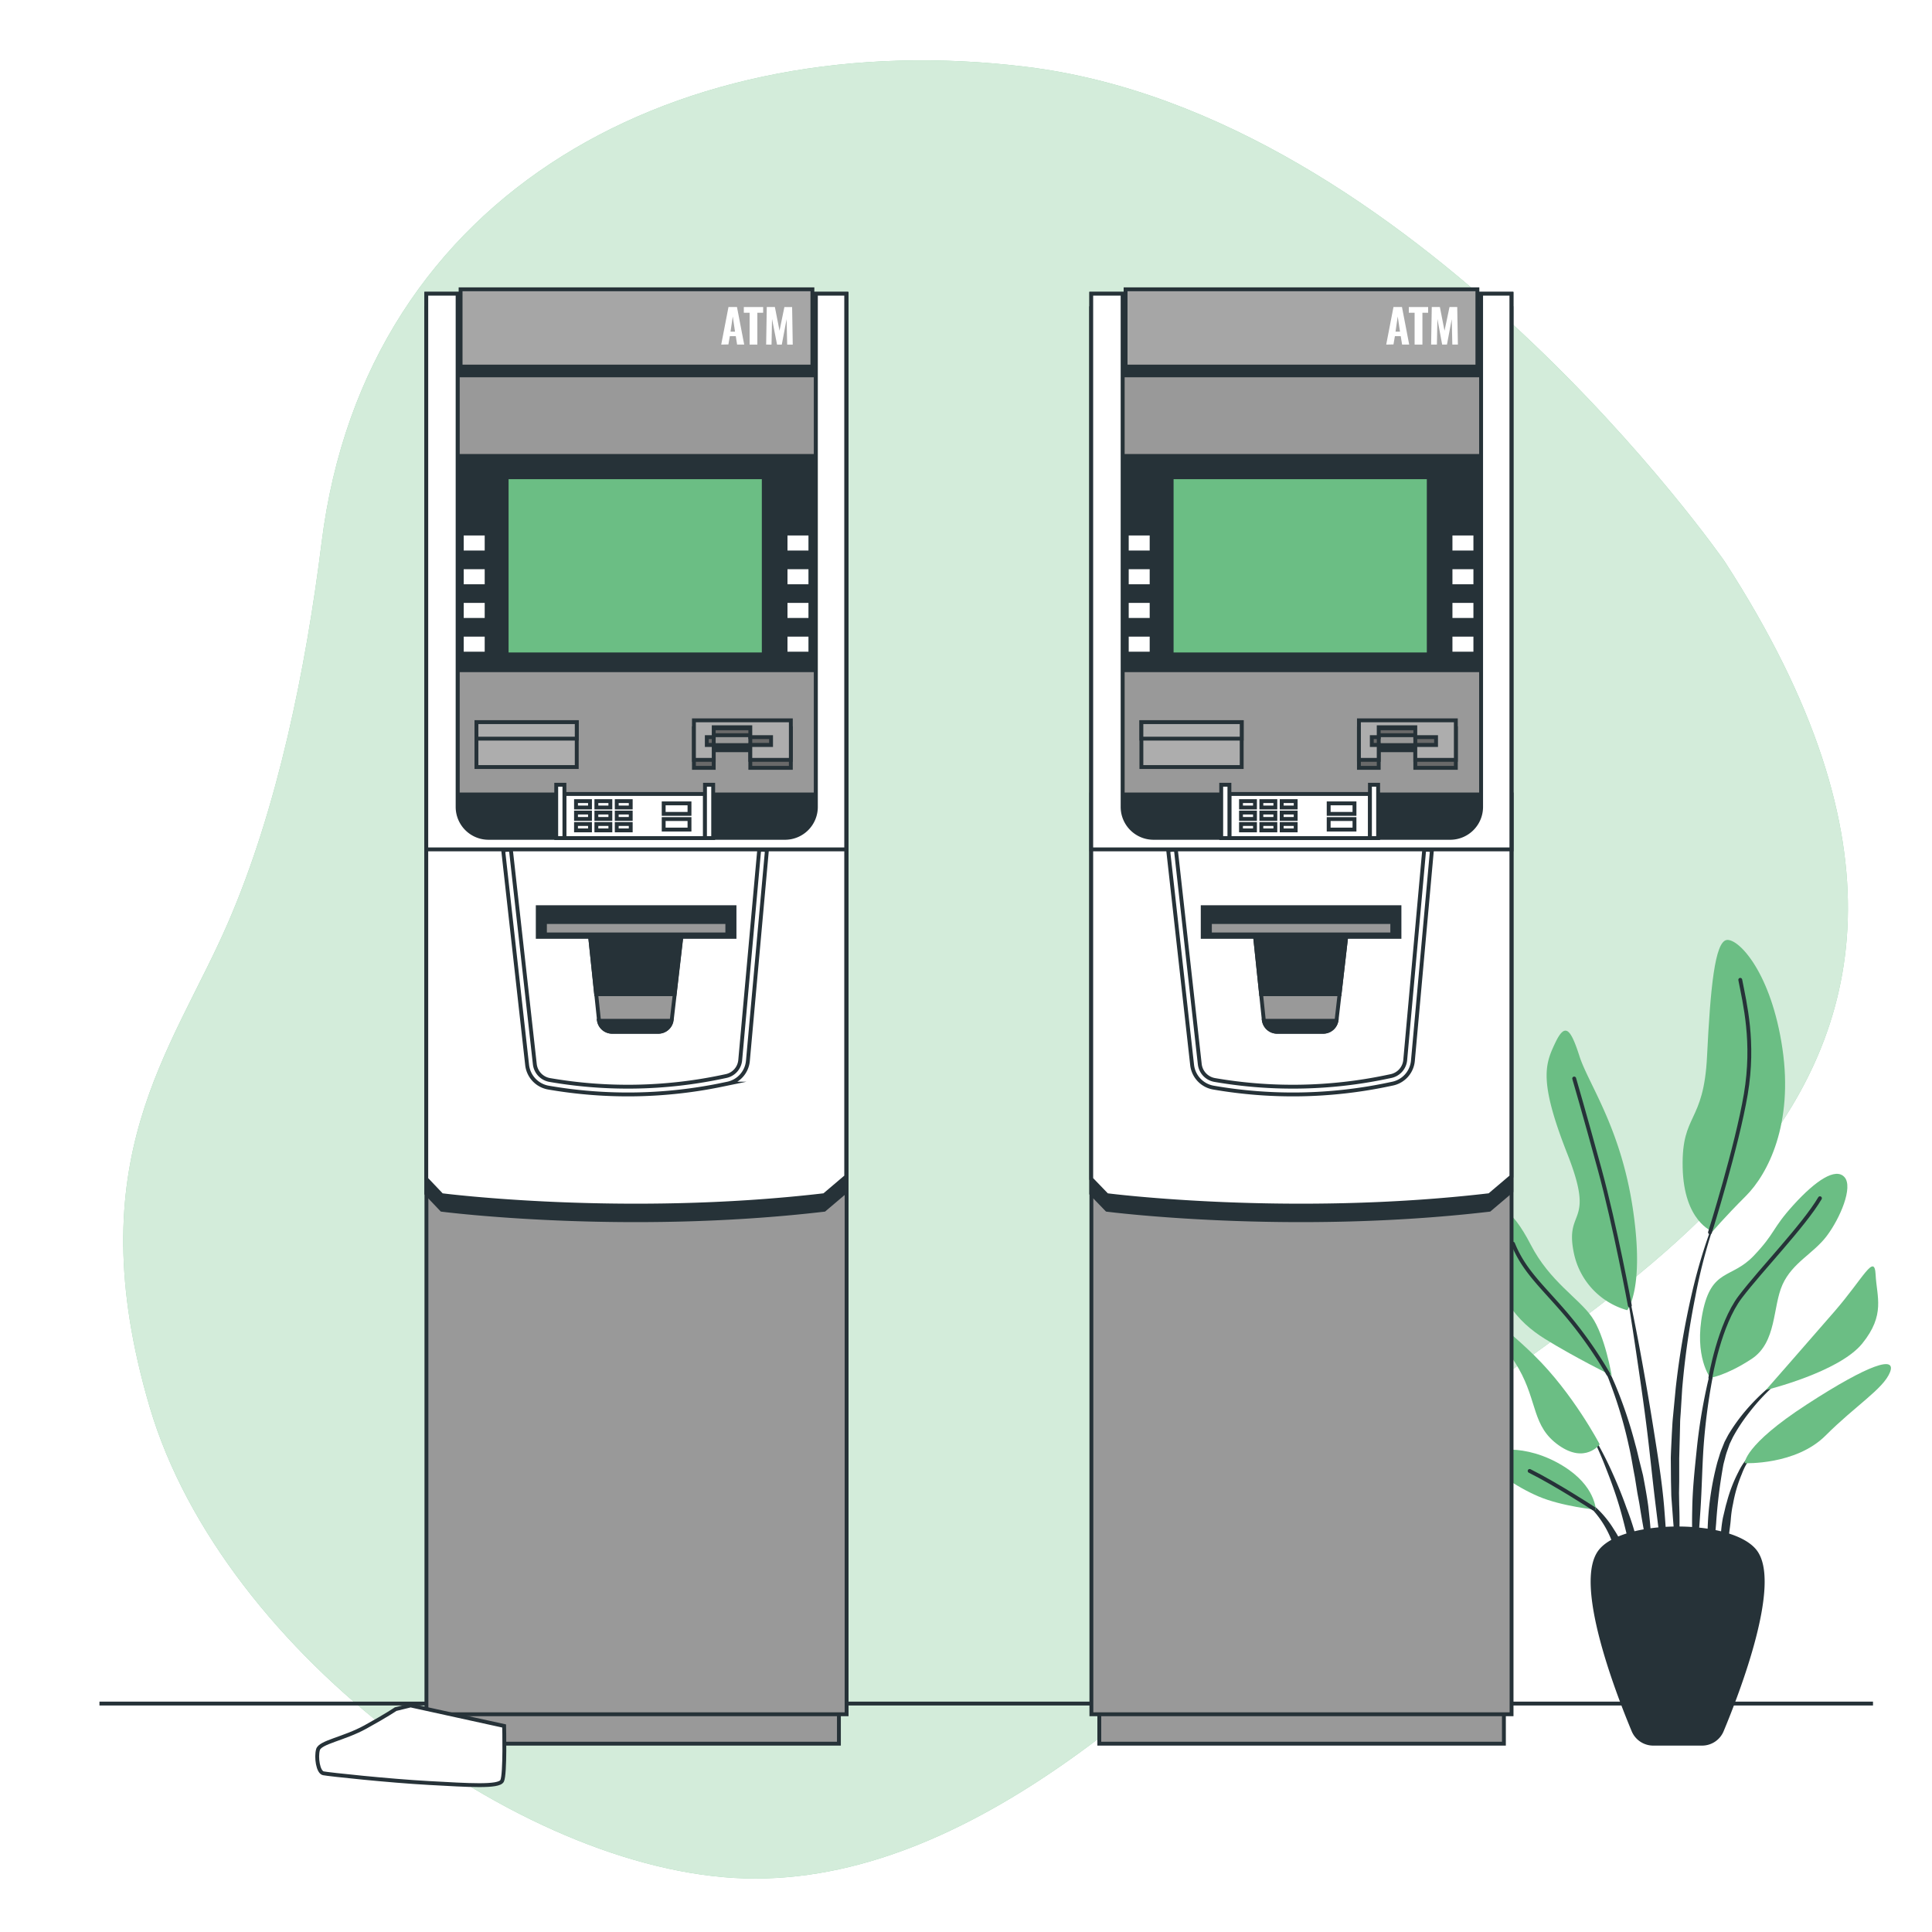 <svg class="animated" id="freepik_stories-atm-machine" xmlns="http://www.w3.org/2000/svg" viewBox="0 0 500 500" version="1.1" xmlns:xlink="http://www.w3.org/1999/xlink" xmlns:svgjs="http://svgjs.com/svgjs"><style>svg#freepik_stories-atm-machine:not(.animated) .animable {opacity: 0;}svg#freepik_stories-atm-machine.animated #freepik--background-simple--inject-68 {animation: 6s Infinite  linear spin;animation-delay: 0s;}svg#freepik_stories-atm-machine.animated #freepik--Plant--inject-68 {animation: 1.5s Infinite  linear floating;animation-delay: 0s;}svg#freepik_stories-atm-machine.animated #freepik--machine-2--inject-68 {animation: 6s Infinite  linear floating;animation-delay: 0s;}svg#freepik_stories-atm-machine.animated #freepik--machine-1--inject-68 {animation: 6s Infinite  linear floating;animation-delay: -6s;}svg#freepik_stories-atm-machine.animated #el4t76ju5wi4g {animation: 1.1s 1 forwards ease-out slideRight;animation-delay: 0s;}svg#freepik_stories-atm-machine.animated #el41sdg36ay4b {animation: 1.1s 1 forwards ease-out slideRight;animation-delay: 0.048s;opacity: 0}svg#freepik_stories-atm-machine.animated #el0skalk1ochka {animation: 1.1s 1 forwards ease-out slideRight;animation-delay: 0.096s;opacity: 0}svg#freepik_stories-atm-machine.animated #el6t5bdd9ipbb {animation: 1.1s 1 forwards ease-out slideRight;animation-delay: 0.143s;opacity: 0}svg#freepik_stories-atm-machine.animated #el9s1qab3y4p {animation: 1.1s 1 forwards ease-out slideRight;animation-delay: 0.191s;opacity: 0}svg#freepik_stories-atm-machine.animated #elwjlyhn2244m {animation: 1.1s 1 forwards ease-out slideRight;animation-delay: 0.239s;opacity: 0}svg#freepik_stories-atm-machine.animated #el260k68exrx1i {animation: 1.1s 1 forwards ease-out slideRight;animation-delay: 0.287s;opacity: 0}svg#freepik_stories-atm-machine.animated #el4zkzns7djk2 {animation: 1.1s 1 forwards ease-out slideRight;animation-delay: 0.335s;opacity: 0}svg#freepik_stories-atm-machine.animated #els521e3ry8o {animation: 1.1s 1 forwards ease-out slideRight;animation-delay: 0.383s;opacity: 0}svg#freepik_stories-atm-machine.animated #elw8xvsi743gp {animation: 1.1s 1 forwards ease-out slideRight;animation-delay: 0.43s;opacity: 0}svg#freepik_stories-atm-machine.animated #elepyubnfm19f {animation: 1.1s 1 forwards ease-out slideRight;animation-delay: 0.478s;opacity: 0}svg#freepik_stories-atm-machine.animated #el3m9uxvcvhik {animation: 1.1s 1 forwards ease-out slideRight;animation-delay: 0.526s;opacity: 0}svg#freepik_stories-atm-machine.animated #elkhpjwnc4ll {animation: 1.1s 1 forwards ease-out slideRight;animation-delay: 0.574s;opacity: 0}svg#freepik_stories-atm-machine.animated #ela3hnvxi2lsh {animation: 1.1s 1 forwards ease-out slideRight;animation-delay: 0.622s;opacity: 0}svg#freepik_stories-atm-machine.animated #el9brviyhmxi7 {animation: 1.1s 1 forwards ease-out slideRight;animation-delay: 0.67s;opacity: 0}svg#freepik_stories-atm-machine.animated #elu127s43kw {animation: 1.1s 1 forwards ease-out slideRight;animation-delay: 0.717s;opacity: 0}svg#freepik_stories-atm-machine.animated #elxghvqqb77ro {animation: 1.1s 1 forwards ease-out slideRight;animation-delay: 0.765s;opacity: 0}svg#freepik_stories-atm-machine.animated #el9xly5dvpxn7 {animation: 1.1s 1 forwards ease-out slideRight;animation-delay: 0.813s;opacity: 0}svg#freepik_stories-atm-machine.animated #elxxw0gy0u6a9 {animation: 1.1s 1 forwards ease-out slideRight;animation-delay: 0.861s;opacity: 0}svg#freepik_stories-atm-machine.animated #eln5kqh5xho2s {animation: 1.1s 1 forwards ease-out slideRight;animation-delay: 0.909s;opacity: 0}svg#freepik_stories-atm-machine.animated #el1syvmwucqek {animation: 1.1s 1 forwards ease-out slideRight;animation-delay: 0.957s;opacity: 0}svg#freepik_stories-atm-machine.animated #elgkuh786armw {animation: 1.1s 1 forwards ease-out slideRight;animation-delay: 1.004s;opacity: 0}svg#freepik_stories-atm-machine.animated #elxe1ve0m1jyq {animation: 1.1s 1 forwards ease-out slideRight;animation-delay: 1.052s;opacity: 0}svg#freepik_stories-atm-machine.animated #freepik--Character--inject-68 {animation: 1.1s 1 forwards ease-out slideRight;animation-delay: 0s;}         @keyframes spin {             from {                 transform: rotate(0);               }               to {                 transform: rotate(360deg);               }         }                 @keyframes floating {                0% {                    opacity: 1;                    transform: translateY(0px);                }                50% {                    transform: translateY(-10px);                }                100% {                    opacity: 1;                    transform: translateY(0px);                }            }                    @keyframes slideRight {                0% {                    opacity: 0;                    transform: translateX(30px);                }                100% {                    opacity: 1;                    transform: translateX(0);                }            }        .animator-hidden { display: none; }</style><g id="freepik--background-simple--inject-68" class="animable" style="transform-origin: 255.072px 250.894px;"><path d="M446.33,145.29s-80.4-115.75-180.78-128C176.94,6.41,94.69,48.79,83.24,140.35,79.16,173,71.9,209.07,59,238.83,44.53,272.21,19.84,300,38.75,364.17s98.77,122.12,156.82,122,112.58-52.89,157.57-100.88S541.4,292.17,446.33,145.29Z" style="fill: rgb(107, 190, 132); transform-origin: 255.072px 250.894px;" id="elvwti9pw779" class="animable"></path><g id="elprpbi1x0fe"><path d="M446.33,145.29s-80.4-115.75-180.78-128C176.94,6.41,94.69,48.79,83.24,140.35,79.16,173,71.9,209.07,59,238.83,44.53,272.21,19.84,300,38.75,364.17s98.77,122.12,156.82,122,112.58-52.89,157.57-100.88S541.4,292.17,446.33,145.29Z" style="fill: rgb(255, 255, 255); opacity: 0.7; transform-origin: 255.072px 250.894px;" class="animable"></path></g></g><g id="freepik--Floor--inject-68" class="animable" style="transform-origin: 255.235px 440.88px;"><line x1="25.74" y1="440.88" x2="484.73" y2="440.88" style="fill: none; stroke: rgb(38, 50, 56); stroke-miterlimit: 10; transform-origin: 255.235px 440.88px;" id="elbygh7nse5qs" class="animable"></line></g><g id="freepik--Window--inject-68" class="animable animator-hidden" style="transform-origin: 255.235px 136.86px;"><line x1="347.81" y1="58.43" x2="342.87" y2="61.45" style="fill: none; stroke: rgb(38, 50, 56); stroke-miterlimit: 10; transform-origin: 345.34px 59.94px;" id="el3sfb0e1nzij" class="animable"></line><line x1="393.42" y1="30.47" x2="351.45" y2="56.19" style="fill: none; stroke: rgb(38, 50, 56); stroke-miterlimit: 10; transform-origin: 372.435px 43.33px;" id="elfdf5ktd2isu" class="animable"></line><line x1="376.3" y1="35.36" x2="325.75" y2="66.34" style="fill: none; stroke: rgb(38, 50, 56); stroke-miterlimit: 10; transform-origin: 351.025px 50.85px;" id="elz2ti0drydnf" class="animable"></line><line x1="209.72" y1="210.88" x2="204.78" y2="213.91" style="fill: none; stroke: rgb(38, 50, 56); stroke-miterlimit: 10; transform-origin: 207.25px 212.395px;" id="elb19tobns728" class="animable"></line><line x1="255.33" y1="182.93" x2="213.36" y2="208.65" style="fill: none; stroke: rgb(38, 50, 56); stroke-miterlimit: 10; transform-origin: 234.345px 195.79px;" id="el052hr2poinyn" class="animable"></line><line x1="238.21" y1="187.82" x2="187.66" y2="218.8" style="fill: none; stroke: rgb(38, 50, 56); stroke-miterlimit: 10; transform-origin: 212.935px 203.31px;" id="elartb2y6j9tl" class="animable"></line><line x1="417.25" y1="194.12" x2="412.32" y2="197.15" style="fill: none; stroke: rgb(38, 50, 56); stroke-miterlimit: 10; transform-origin: 414.785px 195.635px;" id="ellltzcgm32yk" class="animable"></line><line x1="462.86" y1="166.17" x2="420.9" y2="191.89" style="fill: none; stroke: rgb(38, 50, 56); stroke-miterlimit: 10; transform-origin: 441.88px 179.03px;" id="elv6r8z0lklah" class="animable"></line><line x1="445.74" y1="171.06" x2="395.2" y2="202.04" style="fill: none; stroke: rgb(38, 50, 56); stroke-miterlimit: 10; transform-origin: 420.47px 186.55px;" id="elj8wbzlj3v0s" class="animable"></line><line x1="112.33" y1="55.23" x2="107.4" y2="58.26" style="fill: none; stroke: rgb(38, 50, 56); stroke-miterlimit: 10; transform-origin: 109.865px 56.745px;" id="elx3569zdp89b" class="animable"></line><line x1="157.94" y1="27.28" x2="115.98" y2="53" style="fill: none; stroke: rgb(38, 50, 56); stroke-miterlimit: 10; transform-origin: 136.96px 40.14px;" id="elhpynr1ti7rj" class="animable"></line><line x1="140.82" y1="32.17" x2="90.28" y2="63.15" style="fill: none; stroke: rgb(38, 50, 56); stroke-miterlimit: 10; transform-origin: 115.55px 47.66px;" id="el1g47wlgjdgn" class="animable"></line><line x1="31.45" y1="249.77" x2="480.65" y2="249.77" style="fill: none; stroke: rgb(38, 50, 56); stroke-miterlimit: 10; stroke-width: 6px; transform-origin: 256.05px 249.77px;" id="el9o7c7tr6pea" class="animable"></line><line x1="432.55" y1="248.96" x2="432.55" y2="23.95" style="fill: none; stroke: rgb(38, 50, 56); stroke-miterlimit: 10; stroke-width: 6px; transform-origin: 432.55px 136.455px;" id="elij85gpkzlg" class="animable"></line><line x1="29" y1="120.96" x2="481.47" y2="120.96" style="fill: none; stroke: rgb(38, 50, 56); stroke-miterlimit: 10; stroke-width: 6px; transform-origin: 255.235px 120.96px;" id="elk1napjm3s9" class="animable"></line><line x1="257.27" y1="248.96" x2="257.27" y2="23.95" style="fill: none; stroke: rgb(38, 50, 56); stroke-miterlimit: 10; stroke-width: 6px; transform-origin: 257.27px 136.455px;" id="elsfurjwxfiw" class="animable"></line><line x1="81.99" y1="248.96" x2="81.99" y2="23.95" style="fill: none; stroke: rgb(38, 50, 56); stroke-miterlimit: 10; stroke-width: 6px; transform-origin: 81.99px 136.455px;" id="elk0j4kv4uk3i" class="animable"></line></g><g id="freepik--Plant--inject-68" class="animable" style="transform-origin: 435.329px 347.257px;"><path d="M445.32,312.15h0a.11.11,0,0,0-.06-.14.11.11,0,0,0-.14.06,140.38,140.38,0,0,0-7.37,23.12,213.44,213.44,0,0,0-4.07,24l-.58,6.06c-.09,1-.2,2-.27,3l-.17,3c-.08,2-.21,4-.26,6.08l.05,6.09.07,3c0,1,.12,2,.18,3,.16,2,.28,4,.47,6.07.39,4,1,8.05,1.62,12.05a.1.1,0,0,0,.1.09.11.11,0,0,0,.11-.11h0c0-2-.1-4.05-.14-6.07s-.24-4-.21-6.05,0-4-.07-6l-.05-3,.05-3,0-6,.16-6,.07-3c0-1,.11-2,.17-3l.37-6a211.85,211.85,0,0,1,3.41-23.9A139.37,139.37,0,0,1,445.32,312.15Z" style="fill: rgb(38, 50, 56); transform-origin: 438.864px 359.816px;" id="elviqgswodzsh" class="animable"></path><path d="M446.18,343.7a.1.1,0,0,0-.06-.13.11.11,0,0,0-.14.07A142,142,0,0,0,441.69,359a143.88,143.88,0,0,0-2.54,15.75c-.54,5.28-1.13,10.56-1.2,15.87a130.27,130.27,0,0,0,.57,15.92.11.11,0,0,0,.09.1.12.12,0,0,0,.12-.1c.61-5.29,1-10.56,1.35-15.83s.43-10.55.77-15.82a157.8,157.8,0,0,1,5.33-31.15Z" style="fill: rgb(38, 50, 56); transform-origin: 442.047px 375.102px;" id="el97scf4z2885" class="animable"></path><path d="M463.67,354.8a.1.1,0,0,0-.14,0A53.36,53.36,0,0,0,451.83,365a46.36,46.36,0,0,0-4.57,6.36l-.94,1.78-.74,1.84a17.92,17.92,0,0,0-.64,1.87c-.19.62-.4,1.25-.57,1.88A75.79,75.79,0,0,0,442,394.12a89.65,89.65,0,0,0,.58,15.54.11.11,0,0,0,.1.09.11.11,0,0,0,.12-.1l1.33-15.38A134.7,134.7,0,0,1,446,379.1c.14-.61.31-1.22.47-1.83a15.73,15.73,0,0,1,.54-1.81l.62-1.78.81-1.68a44.75,44.75,0,0,1,4.19-6.36,52.75,52.75,0,0,1,11-10.69h0A.1.1,0,0,0,463.67,354.8Z" style="fill: rgb(38, 50, 56); transform-origin: 452.79px 382.261px;" id="elnb1to0wou9" class="animable"></path><path d="M455.21,374.56a17,17,0,0,0-5.32,6.4,37.62,37.62,0,0,0-3,7.83c-.21.67-.37,1.35-.52,2l-.48,2a34.51,34.51,0,0,0-.52,4.16c0,1.39-.06,2.79,0,4.18a36.24,36.24,0,0,0,.54,4.15.14.14,0,0,0,.09.09.11.11,0,0,0,.13-.09,37,37,0,0,0,.73-4.09c.22-1.35.43-2.7.59-4s.38-2.68.48-4,.29-2.7.58-4a36.51,36.51,0,0,1,2.28-7.75,17.15,17.15,0,0,1,4.47-6.67v0a.11.11,0,0,0,0-.14A.11.11,0,0,0,455.21,374.56Z" style="fill: rgb(38, 50, 56); transform-origin: 450.314px 389.966px;" id="eltx7ikkqxcy" class="animable"></path><path d="M430.68,390c-.58-6.83-1.7-13.59-2.77-20.35s-2.24-13.49-3.48-20.21-2.62-13.43-4.06-20.11a.12.12,0,0,0-.13-.08.11.11,0,0,0-.08.13c1.16,6.73,2.22,13.48,3.22,20.23s2,13.51,2.84,20.29,1.49,13.56,2.34,20.32l2.5,20.33a.09.09,0,0,0,.1.09.1.1,0,0,0,.11-.1c.08-1.71.08-3.42.12-5.14s-.07-3.42-.1-5.14C431.23,396.8,430.94,393.39,430.68,390Z" style="fill: rgb(38, 50, 56); transform-origin: 425.778px 369.945px;" id="elvgaavhyccuq" class="animable"></path><path d="M426.58,389.87c-.36-2.7-.86-5.39-1.37-8.07l-1-4c-.32-1.33-.61-2.66-1-4A114.7,114.7,0,0,0,418,358.31l-.82-1.88-.91-1.84c-.58-1.23-1.28-2.41-1.94-3.61a30.46,30.46,0,0,0-4.93-6.53.11.11,0,0,0-.15.15h0a30,30,0,0,1,4.51,6.68c.59,1.22,1.22,2.41,1.73,3.67l.8,1.85.71,1.9a111.83,111.83,0,0,1,4.55,15.53c.62,2.63,1,5.31,1.54,8l.64,4c.23,1.33.52,2.65.71,4,.42,2.67.91,5.33,1.38,8s.9,5.36,1.47,8a.11.11,0,0,0,.1.09.11.11,0,0,0,.11-.11q0-4.08-.19-8.18C427.19,395.3,426.87,392.59,426.58,389.87Z" style="fill: rgb(38, 50, 56); transform-origin: 418.368px 375.378px;" id="elm4vxjs8pw7d" class="animable"></path><path d="M420.93,390.22c-1.26-3.58-2.73-7.09-4.32-10.53a94.28,94.28,0,0,0-5.44-10,.11.11,0,0,0-.14,0,.1.1,0,0,0,0,.14,92.9,92.9,0,0,1,4.64,10.28c1.39,3.5,2.64,7,3.68,10.64s1.84,7.26,2.79,10.88,1.82,7.25,2.93,10.91a.13.13,0,0,0,.1.08.11.11,0,0,0,.11-.11,54.18,54.18,0,0,0-1.06-11.36A70.71,70.71,0,0,0,420.93,390.22Z" style="fill: rgb(38, 50, 56); transform-origin: 418.143px 391.142px;" id="elap0t0cl5dib" class="animable"></path><path d="M420.7,402.15a24.5,24.5,0,0,0-3-6.3,26.36,26.36,0,0,0-4.37-5.44,20,20,0,0,0-2.78-2.09,11.26,11.26,0,0,0-3.16-1.43.1.1,0,0,0-.12.06.11.11,0,0,0,.05.14h0a15.68,15.68,0,0,1,5.24,4.07,25.05,25.05,0,0,1,3.65,5.52c1,2,1.57,4.13,2.47,6.15.4,1,.79,2.08,1.25,3.12a26.12,26.12,0,0,0,1.37,3.15h0s.05.05.09.06a.11.11,0,0,0,.11-.11,25.4,25.4,0,0,0-.13-3.49C421.22,404.42,421,403.29,420.7,402.15Z" style="fill: rgb(38, 50, 56); transform-origin: 414.387px 398.023px;" id="elzvukd9pnyh" class="animable"></path><path d="M421.12,339.08a19.43,19.43,0,0,1-13.77-14.63c-2.58-12.05,5.74-6.89-1.72-25.82s-5.74-23.24-3.16-28.69,4-3.73,6.31,3.44,10.62,18.36,13.78,39.31S421.12,339.08,421.12,339.08Z" style="fill: rgb(107, 190, 132); transform-origin: 411.967px 302.906px;" id="el3q1inyknf6b" class="animable"></path><path d="M443.21,318.71s-7.46-2.58-7.74-16.64,5.45-11.19,6.31-28.69,2-29.84,5.16-30.12,11.48,8.6,14.35,28.11-3.73,32.42-9.47,38.16S443.21,318.71,443.21,318.71Z" style="fill: rgb(107, 190, 132); transform-origin: 448.722px 280.982px;" id="elf5iqiibmcb" class="animable"></path><path d="M417.1,356s-1.72-10.33-5.16-15.21-10.9-9.18-15.78-18.65-10.33-14.06-10-.57,6.31,20.37,13.77,25S417.1,356,417.1,356Z" style="fill: rgb(107, 190, 132); transform-origin: 401.623px 334.569px;" id="el2z2gdso05e5" class="animable"></path><path d="M414,373.79s-6.89-13.19-16.93-23-18.07-14.63-15.2-9.75,6.31,4.59,11.19,13.19,3.44,14.92,10.32,19.8S414,373.79,414,373.79Z" style="fill: rgb(107, 190, 132); transform-origin: 397.641px 357.627px;" id="elf01vtq35gio" class="animable"></path><path d="M413.09,390.72c-.29-.86-.58-7.17-10.33-12.34s-18.94-3.15-17.79-.57,7.17,6.89,13.2,9.47S413.09,390.72,413.09,390.72Z" style="fill: rgb(107, 190, 132); transform-origin: 398.981px 382.942px;" id="elbmslsrulup6" class="animable"></path><path d="M442.64,356.58s-4.3-5.45-2-16.93,7.46-8.6,13.2-14.63,4.59-6.88,10.33-13.2,10.9-9.75,13.19-7.17-1.14,10.62-4.59,15.21-8.89,6.88-11.47,12.62-1.44,14.92-8,19.22S442.64,356.58,442.64,356.58Z" style="fill: rgb(107, 190, 132); transform-origin: 459.033px 330.183px;" id="elh9jysnxwz1t" class="animable"></path><path d="M457,359.74s10.33-11.77,17.79-20.37,10.33-15.21,10.62-9.47,2.58,10.33-3.45,17.79S457,359.74,457,359.74Z" style="fill: rgb(107, 190, 132); transform-origin: 471.538px 343.743px;" id="el56cp7gcyb0d" class="animable"></path><path d="M451.53,378.67s-.28-4.59,16.07-15.2,23.24-12.63,21.52-8.32-8.9,8.6-16.64,16.35S451.53,378.67,451.53,378.67Z" style="fill: rgb(107, 190, 132); transform-origin: 470.453px 365.855px;" id="el6vwl21f6y3o" class="animable"></path><path d="M421.8,337.86S418,317.28,414,302.64s-6.6-23.52-6.6-23.52" style="fill: none; stroke: rgb(38, 50, 56); stroke-linecap: round; stroke-linejoin: round; transform-origin: 414.6px 308.49px;" id="elec9cpxtguyg" class="animable"></path><path d="M442.55,318.93s7-22.31,9.27-35.8-.29-23.52-1.44-29.55" style="fill: none; stroke: rgb(38, 50, 56); stroke-linecap: round; stroke-linejoin: round; transform-origin: 447.639px 286.255px;" id="elpmbrd9oobn" class="animable"></path><path d="M416.2,355.58a108.12,108.12,0,0,0-10.57-15.07c-6.31-7.46-11.19-11.47-14.06-18.64" style="fill: none; stroke: rgb(38, 50, 56); stroke-linecap: round; stroke-linejoin: round; transform-origin: 403.885px 338.725px;" id="elcq7v3j7rp6c" class="animable"></path><path d="M442.64,356.58s2.29-13.77,7.74-20.94S466.74,317.28,471,310.1" style="fill: none; stroke: rgb(38, 50, 56); stroke-linecap: round; stroke-linejoin: round; transform-origin: 456.82px 333.34px;" id="elr8t947e4for" class="animable"></path><path d="M412.41,390.41s-9.65-6.29-16.54-9.73" style="fill: none; stroke: rgb(38, 50, 56); stroke-linecap: round; stroke-linejoin: round; transform-origin: 404.14px 385.545px;" id="elmwromsyinmh" class="animable"></path><path d="M440.49,451.26H427.86a5.55,5.55,0,0,1-5.12-3.41c-4.12-9.88-15.14-38.42-8.5-46.51,6.32-7.71,33.55-7.71,39.87,0,6.64,8.09-4.38,36.63-8.5,46.51A5.54,5.54,0,0,1,440.49,451.26Z" style="fill: rgb(38, 50, 56); stroke: rgb(38, 50, 56); stroke-linecap: round; stroke-linejoin: round; transform-origin: 434.175px 423.409px;" id="eloj089xhyiq" class="animable"></path></g><g id="freepik--machine-2--inject-68" class="animable animator-active" style="transform-origin: 336.8px 263.065px;"><rect x="284.5" y="441.74" width="104.71" height="9.52" style="fill: rgb(153, 153, 153); stroke: rgb(38, 50, 56); stroke-miterlimit: 10; transform-origin: 336.855px 446.5px;" id="elqr232h3dlwc" class="animable"></rect><rect x="282.45" y="76.04" width="108.74" height="367.61" style="fill: rgb(153, 153, 153); stroke: rgb(38, 50, 56); stroke-miterlimit: 10; transform-origin: 336.82px 259.845px;" id="el01lxd4fw7e2h" class="animable"></rect><rect x="282.45" y="205.61" width="108.74" height="14.21" style="fill: rgb(38, 50, 56); stroke: rgb(38, 50, 56); stroke-miterlimit: 10; transform-origin: 336.82px 212.715px;" id="elh8r2q3egoor" class="animable"></rect><rect x="290.66" y="118" width="92.96" height="55.45" style="fill: rgb(38, 50, 56); stroke: rgb(38, 50, 56); stroke-miterlimit: 10; transform-origin: 337.14px 145.725px;" id="elj03sdh8xmfc" class="animable"></rect><path d="M375.39,220.57H298.53a8,8,0,0,1-8-8V79.77h-8.12V308.88l4.06,4.2s47.07,6.09,99,0l5.68-4.82V79.77h-7.84V212.61A8,8,0,0,1,375.39,220.57Z" style="fill: rgb(38, 50, 56); stroke: rgb(38, 50, 56); stroke-miterlimit: 10; transform-origin: 336.78px 197.778px;" id="elf2hwwgqtqhq" class="animable"></path><path d="M375.39,216.83H298.53a8,8,0,0,1-8-8V76h-8.12v229.1l4.06,4.21s47.07,6.08,99,0l5.68-4.82V76h-7.84V208.87A8,8,0,0,1,375.39,216.83Z" style="fill: rgb(255, 255, 255); stroke: rgb(38, 50, 56); stroke-miterlimit: 10; transform-origin: 336.78px 194.006px;" id="elo9lj0hgr6j" class="animable"></path><rect x="303.22" y="123.51" width="66.54" height="45.85" style="fill: rgb(107, 190, 132); stroke: rgb(38, 50, 56); stroke-miterlimit: 10; transform-origin: 336.49px 146.435px;" id="el7ww4u2z47al" class="animable"></rect><rect x="375.39" y="138.08" width="6.43" height="4.9" style="fill: rgb(255, 255, 255); stroke: rgb(38, 50, 56); stroke-miterlimit: 10; transform-origin: 378.605px 140.53px;" id="el5vpg7emxhdt" class="animable"></rect><rect x="375.39" y="146.81" width="6.43" height="4.9" style="fill: rgb(255, 255, 255); stroke: rgb(38, 50, 56); stroke-miterlimit: 10; transform-origin: 378.605px 149.26px;" id="eletv9v5pj03f" class="animable"></rect><rect x="375.39" y="155.53" width="6.43" height="4.9" style="fill: rgb(255, 255, 255); stroke: rgb(38, 50, 56); stroke-miterlimit: 10; transform-origin: 378.605px 157.98px;" id="el9lqgdh3rtob" class="animable"></rect><rect x="375.39" y="164.26" width="6.43" height="4.9" style="fill: rgb(255, 255, 255); stroke: rgb(38, 50, 56); stroke-miterlimit: 10; transform-origin: 378.605px 166.71px;" id="el2h2s95k40lk" class="animable"></rect><rect x="291.61" y="138.08" width="6.43" height="4.9" style="fill: rgb(255, 255, 255); stroke: rgb(38, 50, 56); stroke-miterlimit: 10; transform-origin: 294.825px 140.53px;" id="el2vnzl0094zm" class="animable"></rect><rect x="291.61" y="146.81" width="6.43" height="4.9" style="fill: rgb(255, 255, 255); stroke: rgb(38, 50, 56); stroke-miterlimit: 10; transform-origin: 294.825px 149.26px;" id="elrutx7x0dz6l" class="animable"></rect><rect x="291.61" y="155.53" width="6.43" height="4.9" style="fill: rgb(255, 255, 255); stroke: rgb(38, 50, 56); stroke-miterlimit: 10; transform-origin: 294.825px 157.98px;" id="elg6czs2dpmud" class="animable"></rect><rect x="291.61" y="164.26" width="6.43" height="4.9" style="fill: rgb(255, 255, 255); stroke: rgb(38, 50, 56); stroke-miterlimit: 10; transform-origin: 294.825px 166.71px;" id="elf1jnrno10e4" class="animable"></rect><rect x="311.26" y="234.78" width="50.92" height="7.68" style="fill: rgb(38, 50, 56); stroke: rgb(38, 50, 56); stroke-miterlimit: 10; transform-origin: 336.72px 238.62px;" id="el6quwfnzk6co" class="animable"></rect><rect x="313.12" y="238.62" width="47.2" height="3.21" style="fill: rgb(153, 153, 153); stroke: rgb(38, 50, 56); stroke-miterlimit: 10; transform-origin: 336.72px 240.225px;" id="el9kfwa3ywpgq" class="animable"></rect><path d="M324.82,242.45l2.24,21.45a3.48,3.48,0,0,0,3.46,3.12h11.93a3.49,3.49,0,0,0,3.46-3.08l2.45-21.23Z" style="fill: rgb(153, 153, 153); stroke: rgb(38, 50, 56); stroke-miterlimit: 10; transform-origin: 336.59px 254.735px;" id="else30c2guey" class="animable"></path><polygon points="324.82 242.45 326.37 257.3 346.68 257.3 348.36 242.71 324.82 242.45" style="fill: rgb(38, 50, 56); stroke: rgb(38, 50, 56); stroke-miterlimit: 10; transform-origin: 336.59px 249.875px;" id="el602xs76j7fb" class="animable"></polygon><rect x="356.81" y="192.83" width="10.44" height="1.33" style="fill: rgb(38, 50, 56); stroke: rgb(38, 50, 56); stroke-miterlimit: 10; transform-origin: 362.03px 193.495px;" id="el4k1o56bwpjw" class="animable"></rect><polygon points="351.69 188.48 351.69 198.72 356.81 198.72 356.81 194.88 355.02 194.88 355.02 192.83 356.81 192.83 356.81 190.27 366.28 190.27 366.28 192.83 371.65 192.83 371.65 194.88 366.28 194.88 366.28 198.72 376.77 198.72 376.77 188.48 351.69 188.48" style="fill: rgb(105, 105, 105); stroke: rgb(38, 50, 56); stroke-miterlimit: 10; transform-origin: 364.23px 193.6px;" id="elkxqtozq723" class="animable"></polygon><polygon points="351.69 186.42 351.69 196.65 356.81 196.65 356.81 192.81 355.02 192.81 355.02 190.77 356.81 190.77 356.81 188.21 366.28 188.21 366.28 190.77 371.65 190.77 371.65 192.81 366.28 192.81 366.28 196.65 376.77 196.65 376.77 186.42 351.69 186.42" style="fill: rgb(173, 173, 173); stroke: rgb(38, 50, 56); stroke-miterlimit: 10; transform-origin: 364.23px 191.535px;" id="eltv3ssd7hjs" class="animable"></polygon><rect x="318.17" y="205.48" width="36.37" height="11.42" style="fill: rgb(255, 255, 255); stroke: rgb(38, 50, 56); stroke-miterlimit: 10; transform-origin: 336.355px 211.19px;" id="elftox688m66c" class="animable"></rect><rect x="316.05" y="203.09" width="2.12" height="13.8" style="fill: rgb(255, 255, 255); stroke: rgb(38, 50, 56); stroke-miterlimit: 10; transform-origin: 317.11px 209.99px;" id="ellkc48os6mk" class="animable"></rect><rect x="354.54" y="203.09" width="2.12" height="13.8" style="fill: rgb(255, 255, 255); stroke: rgb(38, 50, 56); stroke-miterlimit: 10; transform-origin: 355.6px 209.99px;" id="ely8esgy3akvb" class="animable"></rect><rect x="321.17" y="207.33" width="3.62" height="1.65" style="fill: rgb(255, 255, 255); stroke: rgb(38, 50, 56); stroke-miterlimit: 10; transform-origin: 322.98px 208.155px;" id="eltju8dzolae" class="animable"></rect><rect x="326.44" y="207.33" width="3.62" height="1.65" style="fill: rgb(255, 255, 255); stroke: rgb(38, 50, 56); stroke-miterlimit: 10; transform-origin: 328.25px 208.155px;" id="elmer6lshpz7c" class="animable"></rect><rect x="331.7" y="207.33" width="3.62" height="1.65" style="fill: rgb(255, 255, 255); stroke: rgb(38, 50, 56); stroke-miterlimit: 10; transform-origin: 333.51px 208.155px;" id="elarb7qul2luw" class="animable"></rect><rect x="321.17" y="210.29" width="3.62" height="1.65" style="fill: rgb(255, 255, 255); stroke: rgb(38, 50, 56); stroke-miterlimit: 10; transform-origin: 322.98px 211.115px;" id="el7atd51ub2dh" class="animable"></rect><rect x="326.44" y="210.29" width="3.62" height="1.65" style="fill: rgb(255, 255, 255); stroke: rgb(38, 50, 56); stroke-miterlimit: 10; transform-origin: 328.25px 211.115px;" id="eldsracj6rx1" class="animable"></rect><rect x="331.7" y="210.29" width="3.62" height="1.65" style="fill: rgb(255, 255, 255); stroke: rgb(38, 50, 56); stroke-miterlimit: 10; transform-origin: 333.51px 211.115px;" id="elm1uzkhg0tx" class="animable"></rect><rect x="321.17" y="213.25" width="3.62" height="1.65" style="fill: rgb(255, 255, 255); stroke: rgb(38, 50, 56); stroke-miterlimit: 10; transform-origin: 322.98px 214.075px;" id="el48a0rjxq3nl" class="animable"></rect><rect x="326.44" y="213.25" width="3.62" height="1.65" style="fill: rgb(255, 255, 255); stroke: rgb(38, 50, 56); stroke-miterlimit: 10; transform-origin: 328.25px 214.075px;" id="elmmpm43bf5o" class="animable"></rect><rect x="331.7" y="213.25" width="3.62" height="1.65" style="fill: rgb(255, 255, 255); stroke: rgb(38, 50, 56); stroke-miterlimit: 10; transform-origin: 333.51px 214.075px;" id="elvzrzuxge8ff" class="animable"></rect><rect x="343.86" y="207.91" width="6.68" height="2.72" style="fill: rgb(255, 255, 255); stroke: rgb(38, 50, 56); stroke-miterlimit: 10; transform-origin: 347.2px 209.27px;" id="elune8dv3iu2" class="animable"></rect><rect x="343.86" y="211.97" width="6.68" height="2.72" style="fill: rgb(255, 255, 255); stroke: rgb(38, 50, 56); stroke-miterlimit: 10; transform-origin: 347.2px 213.33px;" id="el00i76n9l4fryq" class="animable"></rect><rect x="295.39" y="186.89" width="25.96" height="11.62" style="fill: rgb(173, 173, 173); stroke: rgb(38, 50, 56); stroke-miterlimit: 10; transform-origin: 308.37px 192.7px;" id="elpxn0eifbv3" class="animable"></rect><rect x="295.39" y="186.89" width="25.96" height="4.27" style="fill: rgb(173, 173, 173); stroke: rgb(38, 50, 56); stroke-miterlimit: 10; transform-origin: 308.37px 189.025px;" id="eliapz48ftce" class="animable"></rect><path d="M368.58,219.93l-4.91,54.4a4.67,4.67,0,0,1-3.7,4.16l-1.16.24a118.47,118.47,0,0,1-44.45.77,4.7,4.7,0,0,1-3.86-4.09l-6.18-55.48h-1l-1,.11,6.2,55.59a6.7,6.7,0,0,0,5.5,5.84,120.31,120.31,0,0,0,45.2-.78l1.15-.24a6.65,6.65,0,0,0,5.29-5.94L370.58,220l-1-.09Z" style="fill: rgb(255, 255, 255); stroke: rgb(38, 50, 56); stroke-miterlimit: 10; transform-origin: 336.45px 251.575px;" id="elb9s5mjpk0uo" class="animable"></path><rect x="291.3" y="77.14" width="91.05" height="20" style="fill: rgb(38, 50, 56); stroke: rgb(38, 50, 56); stroke-miterlimit: 10; transform-origin: 336.825px 87.14px;" id="el28ebajfp052" class="animable"></rect><rect x="291.3" y="74.87" width="91.05" height="20" style="fill: rgb(166, 166, 166); stroke: rgb(38, 50, 56); stroke-miterlimit: 10; transform-origin: 336.825px 84.87px;" id="elsdb3e4ys71c" class="animable"></rect><path d="M327.11,264.18a3.47,3.47,0,0,0,3.41,2.84h11.93a3.48,3.48,0,0,0,3.41-2.84Z" style="fill: rgb(38, 50, 56); stroke: rgb(38, 50, 56); stroke-miterlimit: 10; transform-origin: 336.485px 265.6px;" id="el52ynm9s4nd8" class="animable"></path><line x1="282.45" y1="219.82" x2="391.19" y2="219.82" style="fill: none; stroke: rgb(38, 50, 56); stroke-miterlimit: 10; transform-origin: 336.82px 219.82px;" id="el4ro0afygofw" class="animable"></line><path d="M358.75,89.18l1.88-9.72h2.2l1.87,9.72h-1.84L362.51,87H361l-.37,2.14Zm2.41-3.35h1.16l-.59-3.92Z" style="fill: rgb(255, 255, 255); transform-origin: 361.725px 84.32px;" id="elpzbhqakusqo" class="animable"></path><path d="M366.1,89.18V80.94h-1.5V79.46h5v1.48h-1.48v8.24Z" style="fill: rgb(255, 255, 255); transform-origin: 367.1px 84.32px;" id="elmblugl9ovfn" class="animable"></path><path d="M370.37,89.18l.17-9.72h2.1l1.2,6.13,1.29-6.13h2l.17,9.72h-1.44l-.15-6.59-1.24,6.59h-1.24L372,82.54l-.13,6.64Z" style="fill: rgb(255, 255, 255); transform-origin: 373.835px 84.32px;" id="el2zwt70v1u1s" class="animable"></path></g><g id="freepik--machine-1--inject-68" class="animable" style="transform-origin: 164.71px 263.065px;"><rect x="112.4" y="441.74" width="104.71" height="9.52" style="fill: rgb(153, 153, 153); stroke: rgb(38, 50, 56); stroke-miterlimit: 10; transform-origin: 164.755px 446.5px;" id="el60dzocme2ay" class="animable"></rect><rect x="110.36" y="76.04" width="108.74" height="367.61" style="fill: rgb(153, 153, 153); stroke: rgb(38, 50, 56); stroke-miterlimit: 10; transform-origin: 164.73px 259.845px;" id="elx30lb431bt" class="animable"></rect><rect x="110.36" y="205.61" width="108.74" height="14.21" style="fill: rgb(38, 50, 56); stroke: rgb(38, 50, 56); stroke-miterlimit: 10; transform-origin: 164.73px 212.715px;" id="elxmm180j7f2" class="animable"></rect><rect x="118.56" y="118" width="92.96" height="55.45" style="fill: rgb(38, 50, 56); stroke: rgb(38, 50, 56); stroke-miterlimit: 10; transform-origin: 165.04px 145.725px;" id="el6wspbd5pcck" class="animable"></rect><path d="M203.29,220.57H126.43a8,8,0,0,1-8-8V79.77h-8.11V308.88l4,4.2s47.07,6.09,99,0l5.68-4.82V79.77h-7.85V212.61A8,8,0,0,1,203.29,220.57Z" style="fill: rgb(38, 50, 56); stroke: rgb(38, 50, 56); stroke-miterlimit: 10; transform-origin: 164.66px 197.778px;" id="elbrek0gkzsvb" class="animable"></path><path d="M203.29,216.83H126.43a8,8,0,0,1-8-8V76h-8.11v229.1l4,4.21s47.07,6.08,99,0l5.68-4.82V76h-7.85V208.87A8,8,0,0,1,203.29,216.83Z" style="fill: rgb(255, 255, 255); stroke: rgb(38, 50, 56); stroke-miterlimit: 10; transform-origin: 164.66px 194.006px;" id="elrr00ljlgzyd" class="animable"></path><rect x="131.12" y="123.51" width="66.54" height="45.85" style="fill: rgb(107, 190, 132); stroke: rgb(38, 50, 56); stroke-miterlimit: 10; transform-origin: 164.39px 146.435px;" id="elrmvdansz5q" class="animable"></rect><rect x="203.3" y="138.08" width="6.43" height="4.9" style="fill: rgb(255, 255, 255); stroke: rgb(38, 50, 56); stroke-miterlimit: 10; transform-origin: 206.515px 140.53px;" id="elafkwnmlwnkp" class="animable"></rect><rect x="203.3" y="146.81" width="6.43" height="4.9" style="fill: rgb(255, 255, 255); stroke: rgb(38, 50, 56); stroke-miterlimit: 10; transform-origin: 206.515px 149.26px;" id="el1abttq3umal" class="animable"></rect><rect x="203.3" y="155.53" width="6.43" height="4.9" style="fill: rgb(255, 255, 255); stroke: rgb(38, 50, 56); stroke-miterlimit: 10; transform-origin: 206.515px 157.98px;" id="elahnl1bjjiyw" class="animable"></rect><rect x="203.3" y="164.26" width="6.43" height="4.9" style="fill: rgb(255, 255, 255); stroke: rgb(38, 50, 56); stroke-miterlimit: 10; transform-origin: 206.515px 166.71px;" id="elliae65s3npj" class="animable"></rect><rect x="119.51" y="138.08" width="6.43" height="4.9" style="fill: rgb(255, 255, 255); stroke: rgb(38, 50, 56); stroke-miterlimit: 10; transform-origin: 122.725px 140.53px;" id="eli3wdkbgb9wa" class="animable"></rect><rect x="119.51" y="146.81" width="6.43" height="4.9" style="fill: rgb(255, 255, 255); stroke: rgb(38, 50, 56); stroke-miterlimit: 10; transform-origin: 122.725px 149.26px;" id="eltlzbxm0bg3" class="animable"></rect><rect x="119.51" y="155.53" width="6.43" height="4.9" style="fill: rgb(255, 255, 255); stroke: rgb(38, 50, 56); stroke-miterlimit: 10; transform-origin: 122.725px 157.98px;" id="elshsb520aha" class="animable"></rect><rect x="119.51" y="164.26" width="6.43" height="4.9" style="fill: rgb(255, 255, 255); stroke: rgb(38, 50, 56); stroke-miterlimit: 10; transform-origin: 122.725px 166.71px;" id="elehsat4bt5hh" class="animable"></rect><rect x="139.17" y="234.78" width="50.92" height="7.68" style="fill: rgb(38, 50, 56); stroke: rgb(38, 50, 56); stroke-miterlimit: 10; transform-origin: 164.63px 238.62px;" id="elqoodv1avaws" class="animable"></rect><rect x="141.03" y="238.62" width="47.2" height="3.21" style="fill: rgb(153, 153, 153); stroke: rgb(38, 50, 56); stroke-miterlimit: 10; transform-origin: 164.63px 240.225px;" id="elo05pgaw9jq" class="animable"></rect><path d="M152.73,242.45,155,263.9a3.49,3.49,0,0,0,3.46,3.12h11.93a3.48,3.48,0,0,0,3.46-3.08l2.46-21.23Z" style="fill: rgb(153, 153, 153); stroke: rgb(38, 50, 56); stroke-miterlimit: 10; transform-origin: 164.52px 254.735px;" id="el7rh7cge0yri" class="animable"></path><polygon points="152.73 242.45 154.27 257.3 174.58 257.3 176.27 242.71 152.73 242.45" style="fill: rgb(38, 50, 56); stroke: rgb(38, 50, 56); stroke-miterlimit: 10; transform-origin: 164.5px 249.875px;" id="eljrh700hfx99" class="animable"></polygon><rect x="184.71" y="192.83" width="10.44" height="1.33" style="fill: rgb(38, 50, 56); stroke: rgb(38, 50, 56); stroke-miterlimit: 10; transform-origin: 189.93px 193.495px;" id="elv385hgxx2j" class="animable"></rect><polygon points="179.59 188.48 179.59 198.72 184.71 198.72 184.71 194.88 182.92 194.88 182.92 192.83 184.71 192.83 184.71 190.27 194.18 190.27 194.18 192.83 199.55 192.83 199.55 194.88 194.18 194.88 194.18 198.72 204.67 198.72 204.67 188.48 179.59 188.48" style="fill: rgb(105, 105, 105); stroke: rgb(38, 50, 56); stroke-miterlimit: 10; transform-origin: 192.13px 193.6px;" id="elx10zzclm7q" class="animable"></polygon><polygon points="179.59 186.42 179.59 196.65 184.71 196.65 184.71 192.81 182.92 192.81 182.92 190.77 184.71 190.77 184.71 188.21 194.18 188.21 194.18 190.77 199.55 190.77 199.55 192.81 194.18 192.81 194.18 196.65 204.67 196.65 204.67 186.42 179.59 186.42" style="fill: rgb(173, 173, 173); stroke: rgb(38, 50, 56); stroke-miterlimit: 10; transform-origin: 192.13px 191.535px;" id="elmvo5p7emy3m" class="animable"></polygon><rect x="146.08" y="205.48" width="36.37" height="11.42" style="fill: rgb(255, 255, 255); stroke: rgb(38, 50, 56); stroke-miterlimit: 10; transform-origin: 164.265px 211.19px;" id="el60v49v3qfut" class="animable"></rect><rect x="143.95" y="203.09" width="2.12" height="13.8" style="fill: rgb(255, 255, 255); stroke: rgb(38, 50, 56); stroke-miterlimit: 10; transform-origin: 145.01px 209.99px;" id="elh73vyg6wv2" class="animable"></rect><rect x="182.45" y="203.09" width="2.12" height="13.8" style="fill: rgb(255, 255, 255); stroke: rgb(38, 50, 56); stroke-miterlimit: 10; transform-origin: 183.51px 209.99px;" id="elbb6idzkn78p" class="animable"></rect><rect x="149.07" y="207.33" width="3.62" height="1.65" style="fill: rgb(255, 255, 255); stroke: rgb(38, 50, 56); stroke-miterlimit: 10; transform-origin: 150.88px 208.155px;" id="el0kgxk3ddcaqd" class="animable"></rect><rect x="154.34" y="207.33" width="3.62" height="1.65" style="fill: rgb(255, 255, 255); stroke: rgb(38, 50, 56); stroke-miterlimit: 10; transform-origin: 156.15px 208.155px;" id="el0amh73zqbnd" class="animable"></rect><rect x="159.61" y="207.33" width="3.62" height="1.65" style="fill: rgb(255, 255, 255); stroke: rgb(38, 50, 56); stroke-miterlimit: 10; transform-origin: 161.42px 208.155px;" id="elxa217snxph" class="animable"></rect><rect x="149.07" y="210.29" width="3.62" height="1.65" style="fill: rgb(255, 255, 255); stroke: rgb(38, 50, 56); stroke-miterlimit: 10; transform-origin: 150.88px 211.115px;" id="el44i3glmlum3" class="animable"></rect><rect x="154.34" y="210.29" width="3.62" height="1.65" style="fill: rgb(255, 255, 255); stroke: rgb(38, 50, 56); stroke-miterlimit: 10; transform-origin: 156.15px 211.115px;" id="elly3h6xgkx6" class="animable"></rect><rect x="159.61" y="210.29" width="3.62" height="1.65" style="fill: rgb(255, 255, 255); stroke: rgb(38, 50, 56); stroke-miterlimit: 10; transform-origin: 161.42px 211.115px;" id="elxnlu4ixzaz" class="animable"></rect><rect x="149.07" y="213.25" width="3.62" height="1.65" style="fill: rgb(255, 255, 255); stroke: rgb(38, 50, 56); stroke-miterlimit: 10; transform-origin: 150.88px 214.075px;" id="elp6yyhud8ap" class="animable"></rect><rect x="154.34" y="213.25" width="3.62" height="1.65" style="fill: rgb(255, 255, 255); stroke: rgb(38, 50, 56); stroke-miterlimit: 10; transform-origin: 156.15px 214.075px;" id="elitc8gg9qjlg" class="animable"></rect><rect x="159.61" y="213.25" width="3.62" height="1.65" style="fill: rgb(255, 255, 255); stroke: rgb(38, 50, 56); stroke-miterlimit: 10; transform-origin: 161.42px 214.075px;" id="el38g31fy2u9p" class="animable"></rect><rect x="171.76" y="207.91" width="6.68" height="2.72" style="fill: rgb(255, 255, 255); stroke: rgb(38, 50, 56); stroke-miterlimit: 10; transform-origin: 175.1px 209.27px;" id="eln2sn1g75a5i" class="animable"></rect><rect x="171.76" y="211.97" width="6.68" height="2.72" style="fill: rgb(255, 255, 255); stroke: rgb(38, 50, 56); stroke-miterlimit: 10; transform-origin: 175.1px 213.33px;" id="elnscpry3w4bb" class="animable"></rect><rect x="123.3" y="186.89" width="25.96" height="11.62" style="fill: rgb(173, 173, 173); stroke: rgb(38, 50, 56); stroke-miterlimit: 10; transform-origin: 136.28px 192.7px;" id="elof2ghfy0d" class="animable"></rect><rect x="123.3" y="186.89" width="25.96" height="4.27" style="fill: rgb(173, 173, 173); stroke: rgb(38, 50, 56); stroke-miterlimit: 10; transform-origin: 136.28px 189.025px;" id="ela2qo2wyipbn" class="animable"></rect><path d="M196.48,219.93l-4.91,54.4a4.64,4.64,0,0,1-3.7,4.16l-1.15.24a118.52,118.52,0,0,1-44.46.77,4.69,4.69,0,0,1-3.85-4.09l-6.19-55.48h-1l-1,.11,6.2,55.59a6.71,6.71,0,0,0,5.5,5.84,120.31,120.31,0,0,0,45.2-.78l1.16-.24a6.64,6.64,0,0,0,5.28-5.94L198.48,220l-1-.09Z" style="fill: rgb(255, 255, 255); stroke: rgb(38, 50, 56); stroke-miterlimit: 10; transform-origin: 164.35px 251.575px;" id="elv0z9ka9lzt" class="animable"></path><rect x="119.2" y="77.14" width="91.05" height="20" style="fill: rgb(38, 50, 56); stroke: rgb(38, 50, 56); stroke-miterlimit: 10; transform-origin: 164.725px 87.14px;" id="elee9zdmo7kxk" class="animable"></rect><rect x="119.2" y="74.87" width="91.05" height="20" style="fill: rgb(166, 166, 166); stroke: rgb(38, 50, 56); stroke-miterlimit: 10; transform-origin: 164.725px 84.87px;" id="el67g7qp8fe85" class="animable"></rect><path d="M155,264.18a3.46,3.46,0,0,0,3.4,2.84h11.93a3.47,3.47,0,0,0,3.41-2.84Z" style="fill: rgb(38, 50, 56); stroke: rgb(38, 50, 56); stroke-miterlimit: 10; transform-origin: 164.37px 265.6px;" id="el0eujreqlz5qj" class="animable"></path><line x1="110.36" y1="219.82" x2="219.1" y2="219.82" style="fill: none; stroke: rgb(38, 50, 56); stroke-miterlimit: 10; transform-origin: 164.73px 219.82px;" id="elik0fscvwukj" class="animable"></line><path d="M186.65,89.18l1.88-9.72h2.2l1.87,9.72h-1.84L190.42,87h-1.54l-.37,2.14Zm2.41-3.35h1.16l-.58-3.92Z" style="fill: rgb(255, 255, 255); transform-origin: 189.625px 84.32px;" id="elhl2udwvhxf" class="animable"></path><path d="M194,89.18V80.94h-1.5V79.46h5v1.48H196v8.24Z" style="fill: rgb(255, 255, 255); transform-origin: 195px 84.32px;" id="el9dgqmnkjw8f" class="animable"></path><path d="M198.28,89.18l.16-9.72h2.1l1.2,6.13L203,79.46h2l.16,9.72h-1.44l-.15-6.59-1.24,6.59h-1.23l-1.3-6.64-.13,6.64Z" style="fill: rgb(255, 255, 255); transform-origin: 201.72px 84.32px;" id="eliwiy38c6tmn" class="animable"></path></g><g id="freepik--Character--inject-68" class="animable" style="transform-origin: 125.284px 262.024px;"><path d="M102.39,442.32s-2.26,1.56-7.83,4.63-11.71,3.9-12.26,5.85,0,5.85,1.39,6.13,17,1.95,27.31,2.51,18.11,1.11,18.95-.56.52-14.2.52-14.2l-24.21-5.31Z" style="fill: rgb(255, 255, 255); stroke: rgb(38, 50, 56); stroke-miterlimit: 10; transform-origin: 106.31px 451.683px;" id="el4t76ju5wi4g" class="animable"></path><path d="M130,460.88a9.79,9.79,0,0,0,.42-2.75c-14.9,1-42.06-1.54-48.19-2.14.2,1.47.72,2.78,1.51,2.94,1.39.28,17,1.95,27.31,2.51S129.11,462.55,130,460.88Z" style="fill: rgb(255, 255, 255); stroke: rgb(38, 50, 56); stroke-miterlimit: 10; transform-origin: 106.325px 458.993px;" id="el41sdg36ay4b" class="animable"></path><path d="M137.19,443.6s-.83,17,.28,17.84,13.38,1.67,17.28,1.67,18.67-1.67,20.62-4.18,0-4.46-2.23-5.3-9.2-4.46-9.2-4.46l-2.78-8.08Z" style="fill: rgb(255, 255, 255); stroke: rgb(38, 50, 56); stroke-miterlimit: 10; transform-origin: 156.531px 452.1px;" id="el0skalk1ochka" class="animable"></path><path d="M137.47,461.44c1.12.83,13.38,1.67,17.28,1.67s18.67-1.67,20.62-4.18a3,3,0,0,0,.73-2.6,65.06,65.06,0,0,1-15.5,2.88c-8.68.51-21.55-1.08-23.66-1.36C137,459.79,137.17,461.21,137.47,461.44Z" style="fill: rgb(255, 255, 255); stroke: rgb(38, 50, 56); stroke-miterlimit: 10; transform-origin: 156.548px 459.72px;" id="el6t5bdd9ipbb" class="animable"></path><path d="M85.44,273.35s.73,52.54,3.39,70.45,16,92.47,16,92.47-2.9,1.7-2.42,2.91a6.38,6.38,0,0,1,0,3.14s.24,3.15,9.44,5.09a38.83,38.83,0,0,0,18.64-.73c1.21-.48-.73-1.21,1.94-3.87s4.84-1.94,3.87-8.23-6.05-54-7.5-59.55-5.33-31-5.33-33.89,3.15-46.72,3.15-46.72,7.5,52.28,7.5,63.42-.72,39.46-.72,39.46-3.64,17.67-1.46,27.11,5,21.7,5,21.7a26.35,26.35,0,0,0,11.62,2.66c6.78,0,15.74-2.66,16-5.08s-.73-6.78-.24-8.23,1.06-12,1.06-12,.48-36.07-1-48.66S158.79,349.12,159,347s7.74-59.07,7.74-75.05l-64.87-1.45-16-.73Z" style="fill: rgb(38, 50, 56); stroke: rgb(38, 50, 56); stroke-miterlimit: 10; transform-origin: 126.09px 359.27px;" id="el9s1qab3y4p" class="animable"></path><path d="M112.63,345.22c1.22,1.61,2.48,3.18,3.77,4.66" style="fill: none; stroke: rgb(255, 255, 255); stroke-miterlimit: 10; transform-origin: 114.515px 347.55px;" id="elwjlyhn2244m" class="animable"></path><path d="M89.52,303.46s7.79,19.47,19.23,36.35" style="fill: none; stroke: rgb(255, 255, 255); stroke-miterlimit: 10; transform-origin: 99.135px 321.635px;" id="el260k68exrx1i" class="animable"></path><path d="M108.13,381a41.75,41.75,0,0,0,5,6.73" style="fill: none; stroke: rgb(255, 255, 255); stroke-miterlimit: 10; transform-origin: 110.63px 384.365px;" id="el4zkzns7djk2" class="animable"></path><path d="M89.11,329.11s6.67,28.79,16.54,47.55" style="fill: none; stroke: rgb(255, 255, 255); stroke-miterlimit: 10; transform-origin: 97.38px 352.885px;" id="els521e3ry8o" class="animable"></path><path d="M143.28,93c-1.42-1.9-4,1.89-4,1.89H99.2s-2.6-3.79-4-1.89-.47,9.7,1.89,13,5.21,1.42,5.21,1.42l2.13,14.2h29.64l2.13-14.2s2.84,1.89,5.21-1.42S144.7,94.85,143.28,93Z" style="fill: rgb(255, 255, 255); stroke: rgb(38, 50, 56); stroke-miterlimit: 10; transform-origin: 119.248px 107.043px;" id="elw8xvsi743gp" class="animable"></path><path d="M99.68,69.76s-2.13,17.75-.48,25.09S109.38,114,111.28,115s18-.72,18.7-1.43,9.47-15.86,9.47-22.25-2.37-22.25-5-24.62S114.35,53.42,99.68,69.76Z" style="fill: rgb(38, 50, 56); stroke: rgb(38, 50, 56); stroke-miterlimit: 10; transform-origin: 119.012px 88.121px;" id="elepyubnfm19f" class="animable"></path><path d="M75.05,286.79s.41,1.69,1,4.16.64,8.61-1.53,9.85-3.52.54-3.21-1.63-.26-5.92-1.5-9.33S67,287.1,67,287.1l1.24,13.31s9,9,7.43,10.22-1.86-.62-7.74-2.48-6.5-.62-8.66-6.81a78.4,78.4,0,0,1-3.1-14.24l16.1-2.48Z" style="fill: none; stroke: rgb(38, 50, 56); stroke-miterlimit: 10; transform-origin: 66.284px 297.822px;" id="el3m9uxvcvhik" class="animable"></path><path d="M78.15,145.64S63,153.07,60.81,159.88s-1.85,20.74-.92,25.69-.62,9.6-.31,14.55.31,16.1.31,16.1-6.5,14.55-6.5,17.64a55.91,55.91,0,0,0,.61,8.67c.31,1.24-6.81,19.5-5.88,24.76s6.5,9,6.5,9l1.55,10.83s1.86.93,7.43,1.55,11.45-1.86,11.45-1.86l-.62-12.69s3.72-2.48,4.34-3.71a29.19,29.19,0,0,0,1.24-3.1s0,6.19,3.71,8.36,29.1,9,48.6,9.9,38.69-12.07,41.16-15.78,2.79-9,2.17-15.79S171,228.6,171,227.67s-1.55-11.76-1.55-11.76,11.76,9,15.48,9.9,11.14-3.71,14.54-6.81,3.72-10.83,2.17-16.4a38.6,38.6,0,0,0-2.78-7.74,14.27,14.27,0,0,0-1.24-7.74c-1.86-3.4-4.95-5.57-5.88-6.81s-13.62-19.5-13.62-20.43.93-9-1.86-12.69-18.88-10.83-18.88-10.83-15.95-6.3-28.17-10.53-30.33,3.1-35.6,7.12S78.15,145.64,78.15,145.64Z" style="fill: rgb(107, 190, 132); stroke: rgb(38, 50, 56); stroke-miterlimit: 10; transform-origin: 125.284px 206.663px;" id="elkhpjwnc4ll" class="animable"></path><path d="M79.36,175.1c-.86-3.72-1.52-6.55-1.52-6.55" style="fill: none; stroke: rgb(38, 50, 56); stroke-miterlimit: 10; transform-origin: 78.6px 171.825px;" id="ela3hnvxi2lsh" class="animable"></path><path d="M80,267.29s-1.86-21.67,0-31.57,4-39.31,3.09-44c-.35-1.73-1.17-5.41-2.06-9.35" style="fill: none; stroke: rgb(38, 50, 56); stroke-miterlimit: 10; transform-origin: 81.24px 224.83px;" id="el9brviyhmxi7" class="animable"></path><path d="M136.34,158.82a54.89,54.89,0,0,0,.62-6.37" style="fill: none; stroke: rgb(38, 50, 56); stroke-miterlimit: 10; transform-origin: 136.65px 155.635px;" id="elu127s43kw" class="animable"></path><path d="M98.74,231.06c8.52-12.79,21.25-32.19,27.7-43.32a81.16,81.16,0,0,0,8.85-23.15" style="fill: none; stroke: rgb(38, 50, 56); stroke-miterlimit: 10; transform-origin: 117.015px 197.825px;" id="elxghvqqb77ro" class="animable"></path><path d="M90.22,243.77l4.46-6.63" style="fill: none; stroke: rgb(38, 50, 56); stroke-miterlimit: 10; transform-origin: 92.45px 240.455px;" id="el9xly5dvpxn7" class="animable"></path><path d="M98.58,175.67S97,193.31,88.36,205.07" style="fill: none; stroke: rgb(38, 50, 56); stroke-miterlimit: 10; transform-origin: 93.47px 190.37px;" id="elxxw0gy0u6a9" class="animable"></path><path d="M171.46,175.76c0,12.27-.41,29-2,40.15" style="fill: none; stroke: rgb(38, 50, 56); stroke-miterlimit: 10; transform-origin: 170.46px 195.835px;" id="eln5kqh5xho2s" class="animable"></path><path d="M171.32,159.88s.07,2.88.11,7.45" style="fill: none; stroke: rgb(38, 50, 56); stroke-miterlimit: 10; transform-origin: 171.375px 163.605px;" id="el1syvmwucqek" class="animable"></path><path d="M58.65,276.27s9.59,1.54,15.78-2.17" style="fill: none; stroke: rgb(38, 50, 56); stroke-miterlimit: 10; transform-origin: 66.54px 275.343px;" id="elgkuh786armw" class="animable"></path><path d="M157.39,136.36s-15.79-13-19.81-15.17-19.19-3.09-29.1-1.86S87.12,130.17,85,133s-10.84,15.79-10.22,14.86,21.05-11.76,27.86-14.55,16.41-3.71,27.86-4S157.39,136.36,157.39,136.36Z" style="fill: rgb(107, 190, 132); stroke: rgb(38, 50, 56); stroke-miterlimit: 10; transform-origin: 116.069px 133.343px;" id="elxe1ve0m1jyq" class="animable"></path></g><defs>     <filter id="active" height="200%">         <feMorphology in="SourceAlpha" result="DILATED" operator="dilate" radius="2"></feMorphology>                <feFlood flood-color="#32DFEC" flood-opacity="1" result="PINK"></feFlood>        <feComposite in="PINK" in2="DILATED" operator="in" result="OUTLINE"></feComposite>        <feMerge>            <feMergeNode in="OUTLINE"></feMergeNode>            <feMergeNode in="SourceGraphic"></feMergeNode>        </feMerge>    </filter>    <filter id="hover" height="200%">        <feMorphology in="SourceAlpha" result="DILATED" operator="dilate" radius="2"></feMorphology>                <feFlood flood-color="#ff0000" flood-opacity="0.5" result="PINK"></feFlood>        <feComposite in="PINK" in2="DILATED" operator="in" result="OUTLINE"></feComposite>        <feMerge>            <feMergeNode in="OUTLINE"></feMergeNode>            <feMergeNode in="SourceGraphic"></feMergeNode>        </feMerge>            <feColorMatrix type="matrix" values="0   0   0   0   0                0   1   0   0   0                0   0   0   0   0                0   0   0   1   0 "></feColorMatrix>    </filter></defs></svg>